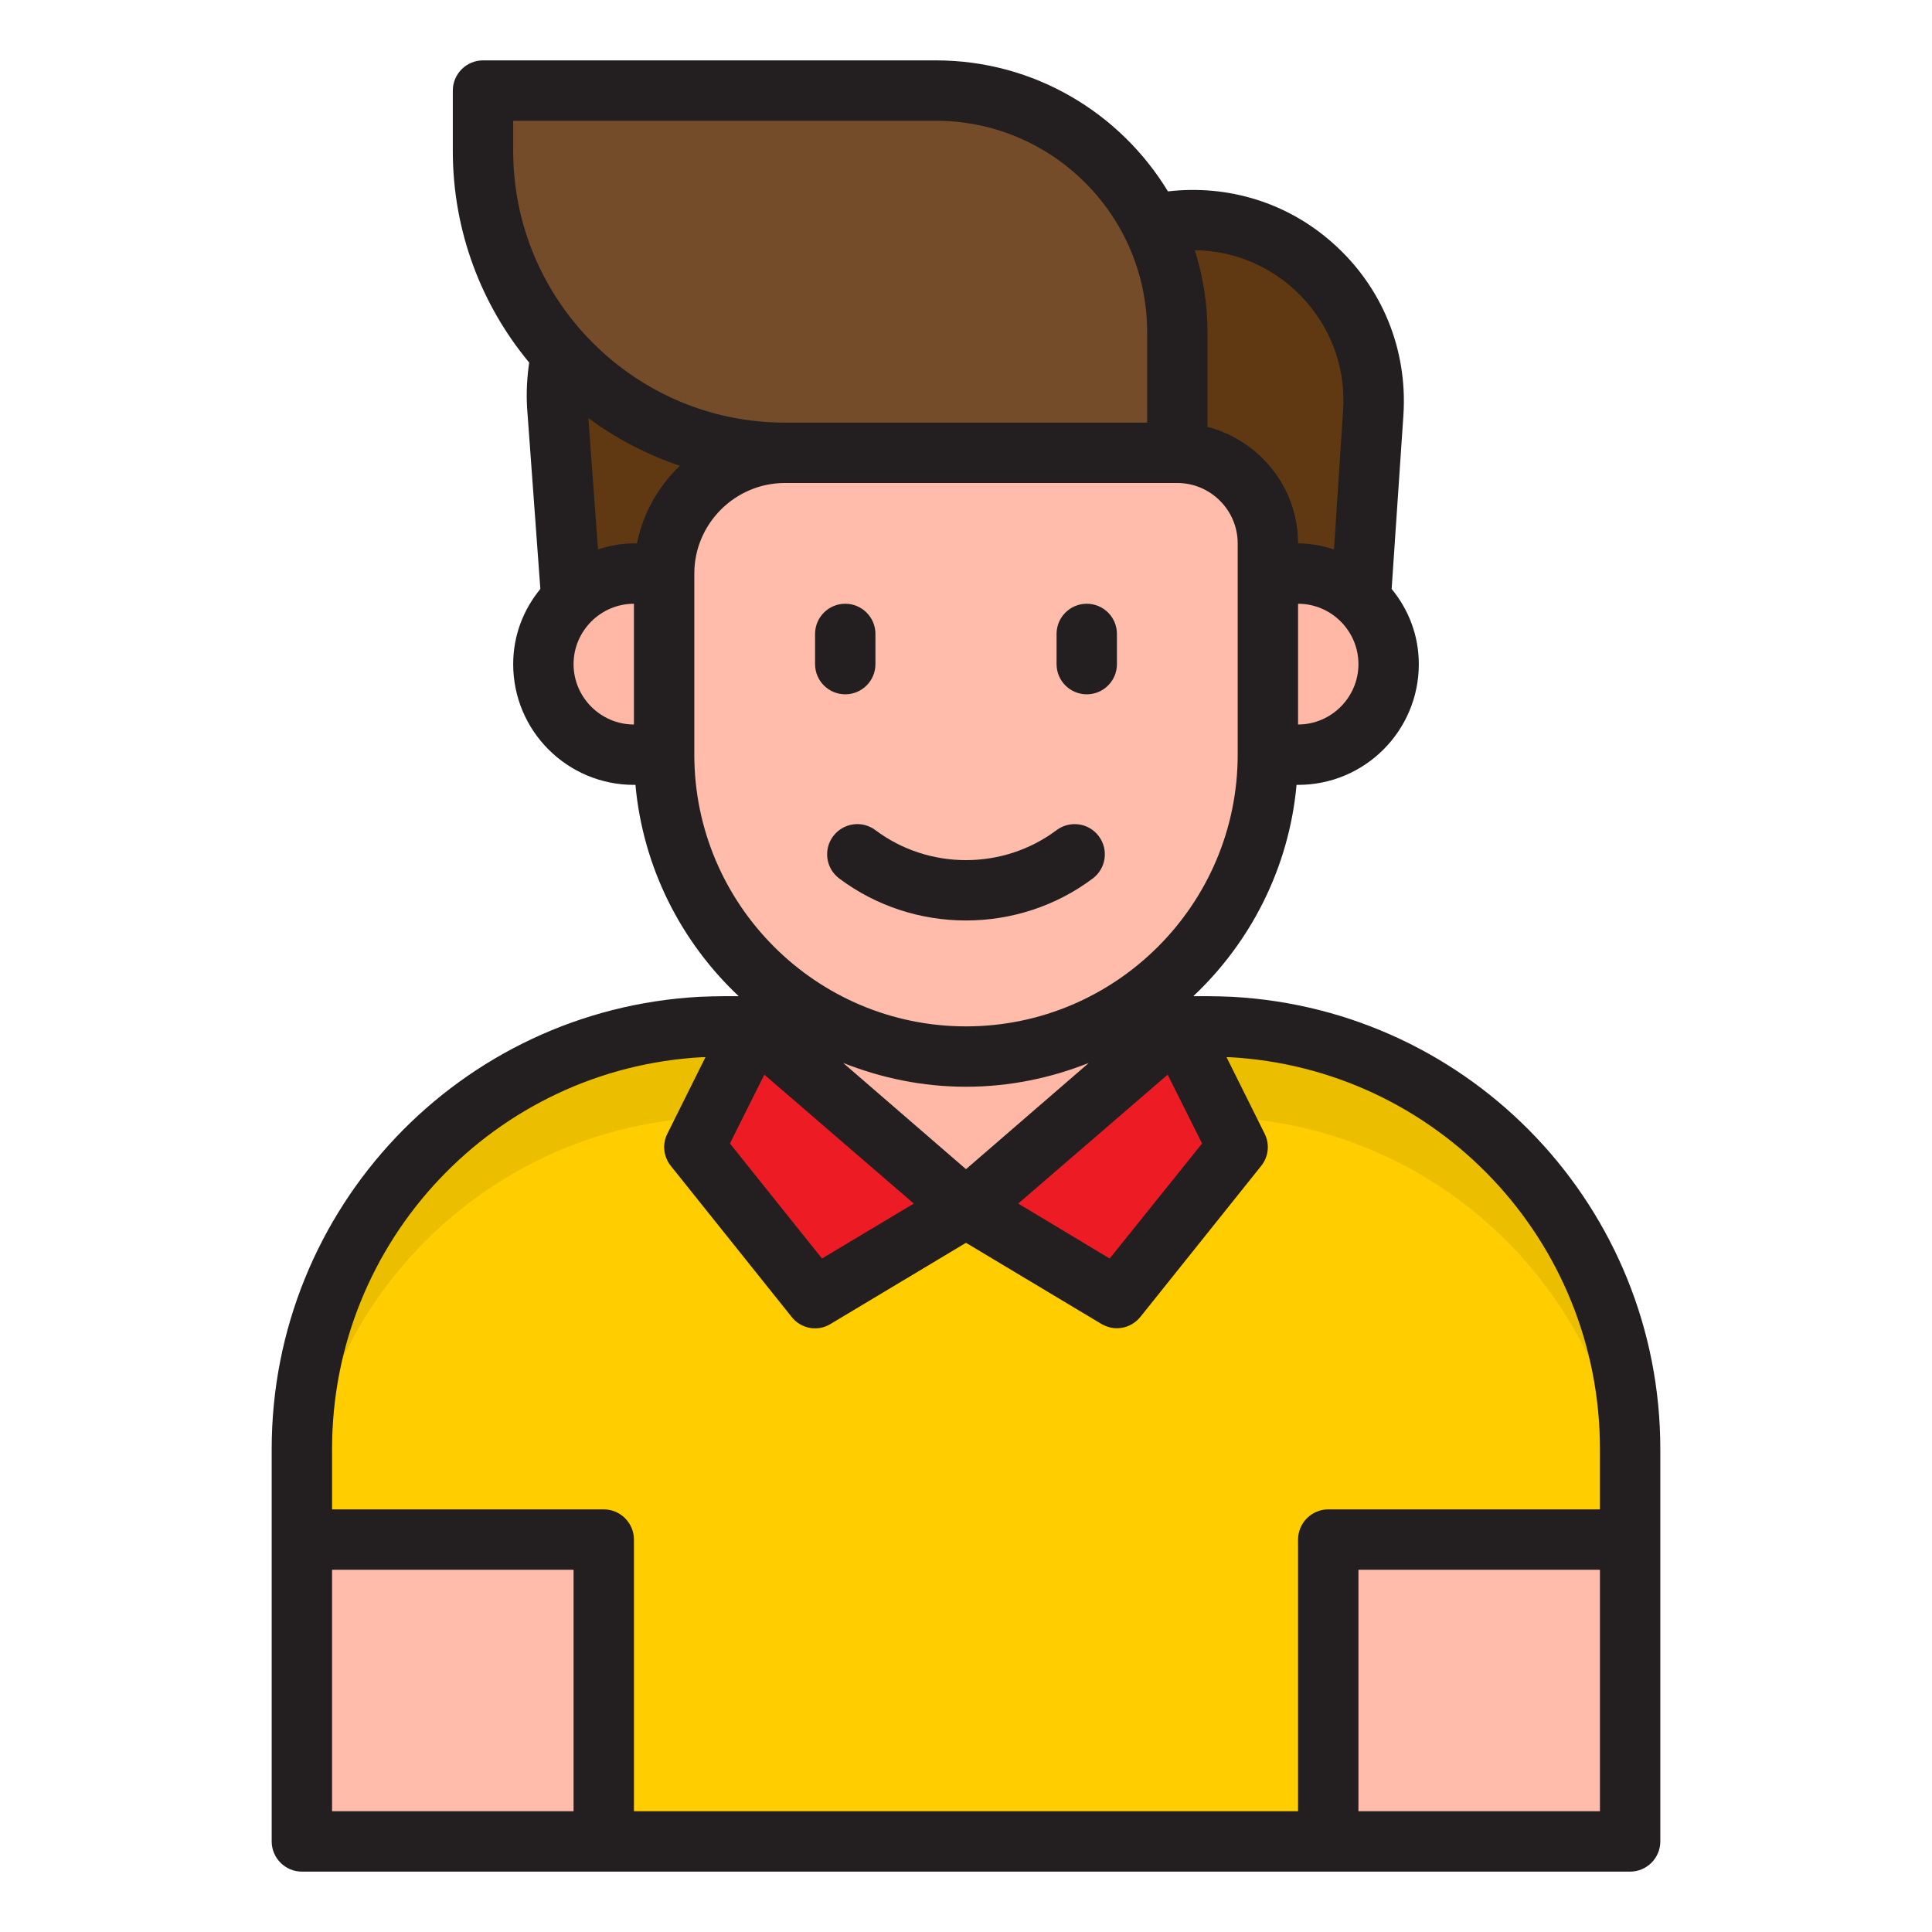<?xml version="1.0" encoding="UTF-8"?><svg id="Layer_29" xmlns="http://www.w3.org/2000/svg" viewBox="0 0 64 64"><path d="m45,21h-8V7h2.556c3.482,0,6.233,2.954,5.985,6.427l-.541,7.573Z" style="fill:#603913;"/><path d="m19,21h8s0-14,0-14h-2.556c-3.482,0-6.233,2.954-5.985,6.427l.541,7.573Z" style="fill:#603913;"/><polygon points="39 34 32 40 25 34 39 34" style="fill:#ffb8a5;"/><path d="m40.77,34.02c-.26-.01-.51-.02-.77-.02h-1l2,4-4,5-5-3-5,3-4-5,2-4h-1c-.26,0-.51.01-.77.02-7.37.4-13.23,6.51-13.23,13.98v3h10v10h24v-10h10v-3c0-7.47-5.86-13.58-13.23-13.98Z" style="fill:#ffcd00;"/><path d="m23.23,37.02c.089-.003.176-.004.263-.007l1.507-3.013h-1c-.26,0-.51.01-.77.02-7.37.4-13.23,6.51-13.23,13.98v3c0-7.47,5.86-13.58,13.23-13.98Z" style="fill:#ebbf00;"/><path d="m40.77,34.02c-.26-.01-.51-.02-.77-.02h-1l1.507,3.013c.087.003.174.003.263.007,7.37.4,13.23,6.51,13.23,13.98v-3c0-7.47-5.86-13.58-13.23-13.98Z" style="fill:#ebbf00;"/><polygon points="27 43 32 40 25 34 23 38 27 43" style="fill:#ed1c24;"/><rect x="44" y="51" width="10" height="10" style="fill:#ffbcab;"/><rect x="10" y="51" width="10" height="10" style="fill:#ffbcab;"/><polygon points="41 38 39 34 32 40 37 43 41 38" style="fill:#ed1c24;"/><path d="m43,25c1.657,0,3-1.343,3-3s-1.343-3-3-3h-1v6h1Z" style="fill:#ffb8a5;"/><path d="m31,3h-15v2c0,5.523,4.477,10,10,10h13v-4c0-4.418-3.582-8-8-8Z" style="fill:#754c29;"/><path d="m39,15h-13c-2.209,0-4,1.791-4,4v6c0,5.523,4.477,10,10,10s10-4.477,10-10v-7c0-1.657-1.343-3-3-3Z" style="fill:#ffbcab;"/><path d="m21,19c-.809,0-1.54.324-2.08.845v.005-.005c-.565.546-.92,1.308-.92,2.155,0,1.657,1.343,3,3,3h1v-6h-1Z" style="fill:#ffb8a5;"/><path d="m27.6,27.7c-.332.442-.242,1.069.2,1.4,1.237.928,2.718,1.392,4.2,1.392s2.964-.464,4.2-1.392c.441-.332.531-.958.199-1.4-.331-.442-.956-.531-1.4-.2-1.766,1.324-4.232,1.324-5.999,0-.442-.333-1.068-.241-1.4.2Z" style="fill:#231f20;"/><path d="m40.81,33.02c-.27-.01-.54-.02-.81-.02h-.47c1.9-1.79,3.17-4.25,3.42-7h.05c2.21,0,4-1.79,4-4,0-.95-.34-1.81-.9-2.49l.39-5.76c.14-2.17-.7-4.24-2.33-5.69-1.51-1.35-3.48-1.95-5.47-1.72-1.58-2.6-4.43-4.34-7.69-4.34h-15c-.55,0-1,.45-1,1v2c0,2.66.95,5.11,2.53,7.01-.07.48-.1.98-.07,1.49l.44,6.01c-.56.68-.9,1.54-.9,2.49,0,2.21,1.79,4,4,4h.05c.25,2.75,1.52,5.21,3.42,7h-.47c-.27,0-.54.01-.82.02-7.95.43-14.18,7.01-14.18,14.98v13c0,.55.45,1,1,1h44c.55,0,1-.45,1-1v-13c0-7.97-6.23-14.55-14.19-14.98Zm-.99,4.86l-3.06,3.81-3.03-1.82,4.95-4.27,1.14,2.28Zm-7.82.85l-4.07-3.52c1.26.5,2.63.79,4.07.79s2.81-.29,4.07-.79l-4.07,3.52Zm13-16.73c0,1.1-.9,2-2,2v-4c1.1,0,2,.9,2,2Zm-2.17-12.45c1.16,1.04,1.77,2.52,1.66,4.06l-.3,4.59c-.38-.12-.77-.2-1.19-.2,0-1.86-1.28-3.41-3-3.86v-3.14c0-.94-.15-1.86-.42-2.71,1.19.01,2.34.45,3.25,1.26Zm-25.83-4.55v-1h14c3.86,0,7,3.14,7,7v3h-12c-4.96,0-9-4.04-9-9Zm4,19c-1.1,0-2-.9-2-2s.9-2,2-2v4Zm.1-6h-.1c-.42,0-.82.08-1.19.2l-.32-4.35c.91.67,1.93,1.21,3.03,1.58-.71.68-1.22,1.57-1.42,2.57Zm1.9,7v-6c0-1.65,1.35-3,3-3h13c1.1,0,2,.9,2,2v7c0,4.96-4.04,9-9,9s-9-4.04-9-9Zm2.32,10.6l4.95,4.27-3.04,1.82-3.05-3.81,1.14-2.28Zm-6.32,24.4h-8v-8h8v8Zm34,0h-8v-8h8v8Zm0-10h-9c-.55,0-1,.45-1,1v9h-22v-9c0-.55-.45-1-1-1h-9v-2c0-6.91,5.4-12.61,12.27-12.98h.1l-1.26,2.53c-.18.35-.13.77.11,1.07l4,5c.31.4.87.5,1.29.24l4.49-2.69,4.49,2.69c.16.09.33.14.51.14.29,0,.58-.13.78-.38l4-5c.24-.3.29-.72.11-1.07l-1.26-2.53h.09c6.88.37,12.28,6.07,12.28,12.98v2Z" style="fill:#231f20;"/><path d="m36,23c.553,0,1-.448,1-1v-1c0-.552-.447-1-1-1s-1,.448-1,1v1c0,.552.447,1,1,1Z" style="fill:#231f20;"/><path d="m28,23c.552,0,1-.448,1-1v-1c0-.552-.448-1-1-1s-1,.448-1,1v1c0,.552.448,1,1,1Z" style="fill:#231f20;"/></svg>